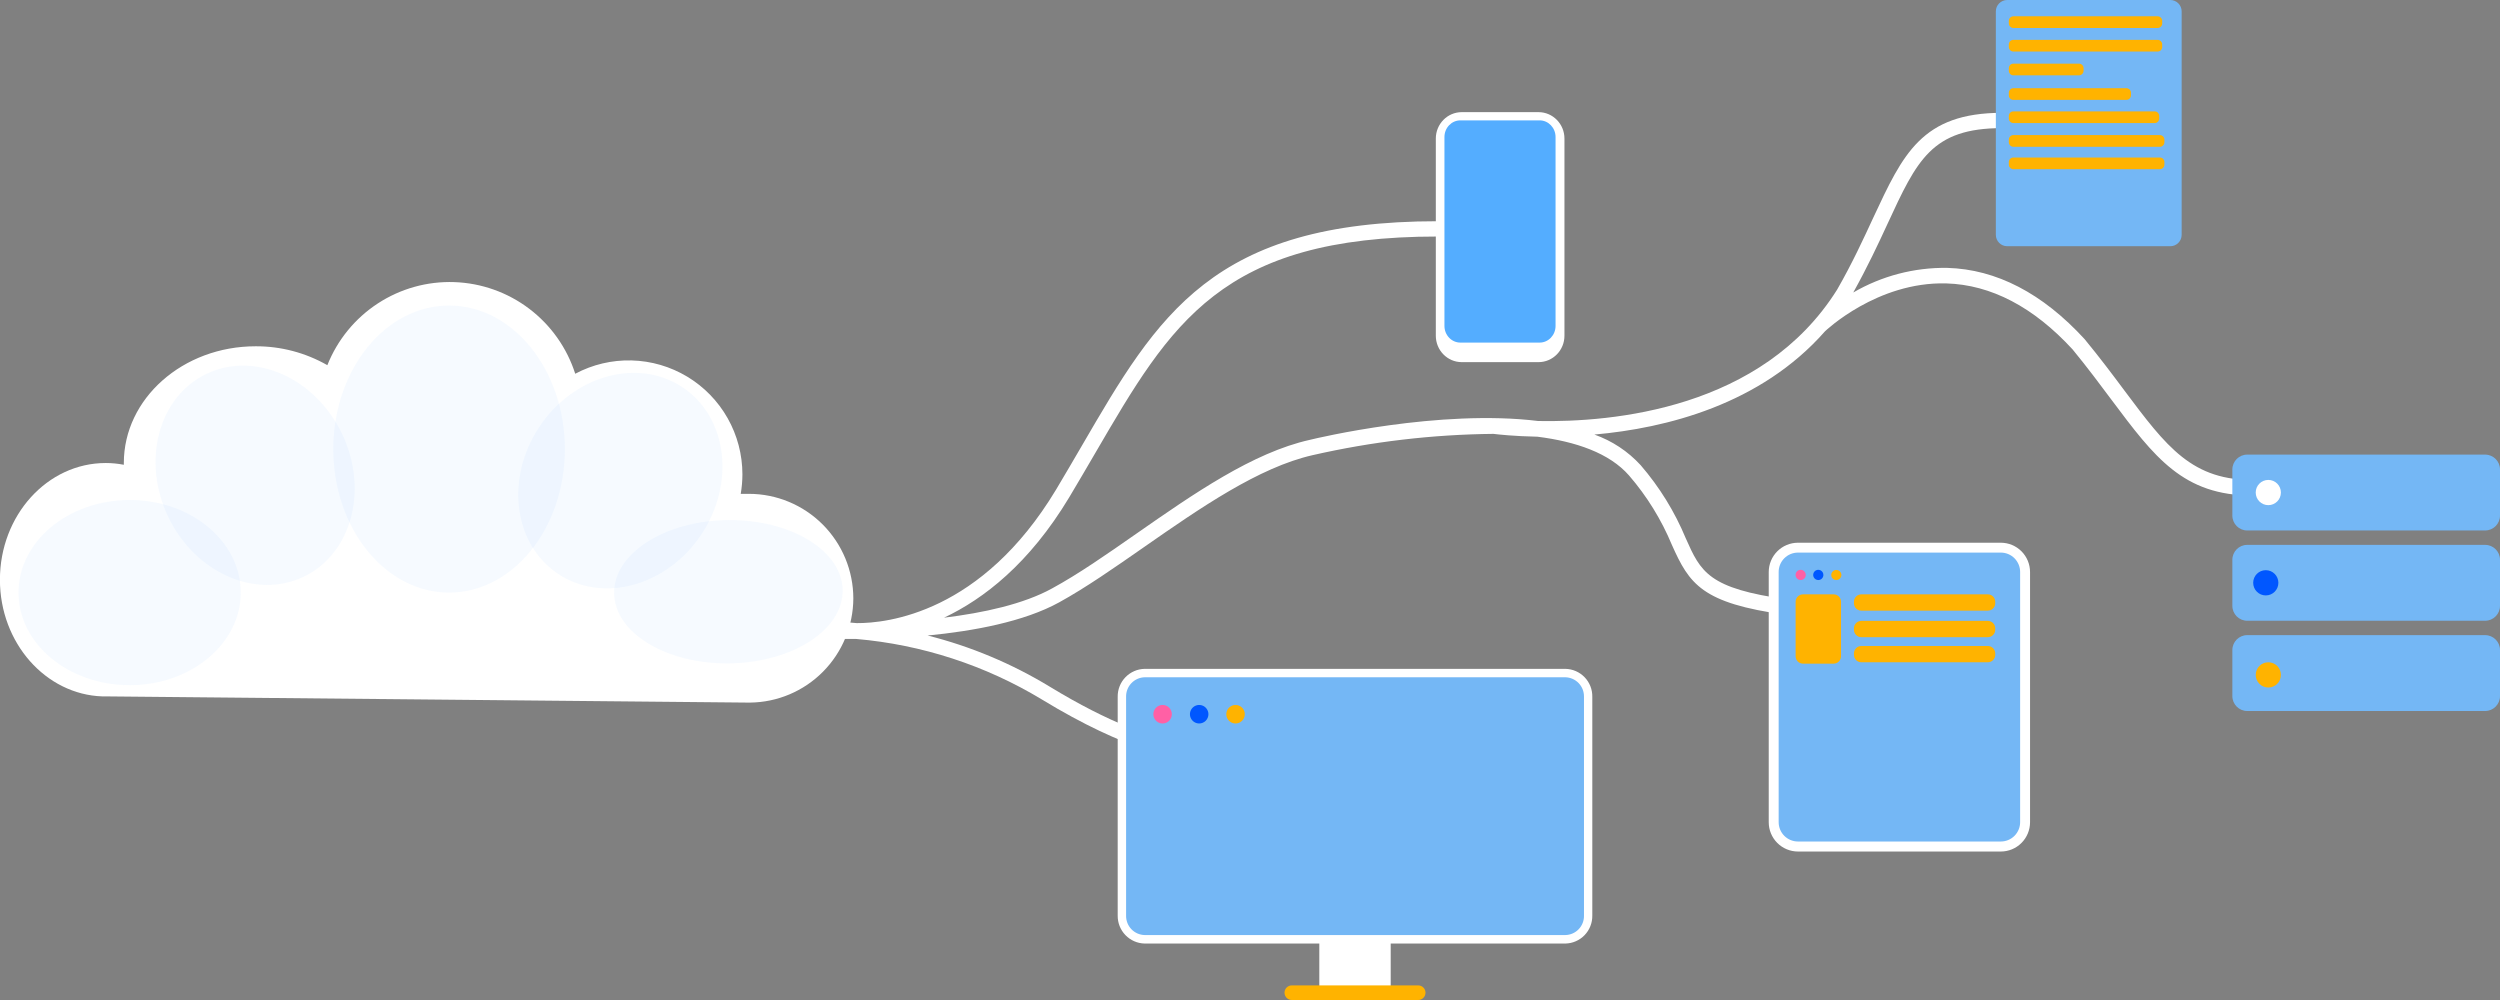<svg viewBox="0 0 270 108" fill="none" xmlns="http://www.w3.org/2000/svg">
<rect x="0" y="0" width="270" height="108" fill="#808080" stroke="none"/>
<g clip-path="url(#clip0_945_2626)">
<path d="M243.609 51.831C236.741 51.972 233.988 48.254 229.428 42.166C228.2 40.514 226.798 38.647 225.141 36.631C220.598 31.674 215.602 29.08 210.3 28.931C206.739 28.878 203.23 29.798 200.151 31.591C201.685 28.84 202.847 26.354 203.861 24.156C207.036 17.291 208.627 13.838 216.228 13.838V12.185C207.538 12.185 205.51 16.672 202.336 23.462C201.264 25.775 200.052 28.419 198.411 31.277C190.307 44.206 174.106 45.619 166.133 45.47C155.489 44.157 142.223 47.313 141.465 47.503C135.306 48.874 128.9 53.335 122.7 57.656C119.501 59.886 116.483 61.993 113.63 63.546C110.547 65.248 106.21 66.19 101.956 66.71C106.243 64.686 111.173 60.869 115.469 53.723C116.458 52.071 117.39 50.468 118.297 48.915C126.484 34.871 131.884 25.544 155.283 25.544V23.892C130.936 23.892 125.041 34.045 116.871 48.089C115.972 49.634 115.04 51.228 114.059 52.873C106.02 66.231 95.789 67.313 92.532 67.297C90.371 67.088 88.196 67.088 86.035 67.297L86.233 68.949C86.233 68.949 87.181 68.841 88.707 68.833V68.957C88.871 68.957 89.894 69.007 91.468 69.007H92.466C99.561 69.619 106.421 71.855 112.517 75.541C121.702 81.134 127.292 82.15 130.087 82.15C130.835 82.185 131.583 82.087 132.297 81.861L131.711 80.325C131.654 80.325 126.385 82.084 113.375 74.162C109.278 71.669 104.831 69.806 100.183 68.635C105.13 68.156 110.596 67.148 114.397 65.05C117.291 63.455 120.342 61.324 123.582 59.068C129.642 54.847 135.949 50.477 141.77 49.155C148.177 47.694 154.722 46.923 161.293 46.858C161.755 46.916 163.503 47.114 166.042 47.164C170.165 47.684 173.801 48.915 175.936 51.352C177.867 53.587 179.428 56.117 180.562 58.845C182.45 63.067 183.769 65.149 192.871 66.396L193.094 64.744C184.486 63.571 183.678 61.762 182.062 58.135C180.868 55.259 179.223 52.593 177.189 50.237C175.819 48.742 174.103 47.607 172.193 46.932C179.943 46.247 190.142 43.694 197.101 35.78C197.158 35.73 202.715 30.41 210.193 30.608C215.033 30.749 219.634 33.161 223.847 37.746C225.446 39.696 226.831 41.554 228.051 43.19C232.693 49.395 235.777 53.517 243.263 53.517H243.576L243.609 51.831Z" fill="white"/>
<path d="M166.158 12.111H157.872C156.323 12.111 155.068 13.389 155.068 14.965V36.258C155.068 37.834 156.323 39.111 157.872 39.111H166.158C167.706 39.111 168.961 37.834 168.961 36.258V14.965C168.961 13.389 167.706 12.111 166.158 12.111Z" fill="white"/>
<path d="M166.281 13H157.719C156.77 13 156 13.806 156 14.8V35.2C156 36.194 156.77 37 157.719 37H166.281C167.23 37 168 36.194 168 35.2V14.8C168 13.806 167.23 13 166.281 13Z" fill="#54ADFF"/>
<path d="M268.392 49.097H242.701C241.814 49.097 241.094 49.818 241.094 50.708V55.681C241.094 56.571 241.814 57.292 242.701 57.292H268.392C269.28 57.292 270 56.571 270 55.681V50.708C270 49.818 269.28 49.097 268.392 49.097Z" fill="#74B7F5"/>
<path d="M268.392 58.846H242.701C241.814 58.846 241.094 59.567 241.094 60.457V65.43C241.094 66.32 241.814 67.041 242.701 67.041H268.392C269.28 67.041 270 66.32 270 65.43V60.457C270 59.567 269.28 58.846 268.392 58.846Z" fill="#74B7F5"/>
<path d="M268.392 68.594H242.701C241.814 68.594 241.094 69.315 241.094 70.205V75.178C241.094 76.068 241.814 76.789 242.701 76.789H268.392C269.28 76.789 270 76.068 270 75.178V70.205C270 69.315 269.28 68.594 268.392 68.594Z" fill="#74B7F5"/>
<path d="M244.978 74.253C245.729 74.253 246.338 73.642 246.338 72.889C246.338 72.137 245.729 71.526 244.978 71.526C244.226 71.526 243.617 72.137 243.617 72.889C243.617 73.642 244.226 74.253 244.978 74.253Z" fill="#FFB300"/>
<path d="M244.704 64.306C245.455 64.306 246.065 63.696 246.065 62.943C246.065 62.19 245.455 61.58 244.704 61.58C243.953 61.58 243.344 62.19 243.344 62.943C243.344 63.696 243.953 64.306 244.704 64.306Z" fill="#0057FF"/>
<path d="M244.978 54.557C245.729 54.557 246.338 53.947 246.338 53.194C246.338 52.441 245.729 51.831 244.978 51.831C244.226 51.831 243.617 52.441 243.617 53.194C243.617 53.947 244.226 54.557 244.978 54.557Z" fill="white"/>
<path d="M234.39 0H216.779C216.101 0 215.551 0.551 215.551 1.231V25.362C215.551 26.042 216.101 26.593 216.779 26.593H234.39C235.069 26.593 235.619 26.042 235.619 25.362V1.231C235.619 0.551 235.069 0 234.39 0Z" fill="#74B7F5"/>
<path d="M233.022 1.76H217.448C217.175 1.76 216.953 1.982 216.953 2.255V2.528C216.953 2.802 217.175 3.024 217.448 3.024H233.022C233.295 3.024 233.517 2.802 233.517 2.528V2.255C233.517 1.982 233.295 1.76 233.022 1.76Z" fill="#FFB300"/>
<path d="M233.022 4.304H217.448C217.175 4.304 216.953 4.526 216.953 4.799V5.072C216.953 5.346 217.175 5.568 217.448 5.568H233.022C233.295 5.568 233.517 5.346 233.517 5.072V4.799C233.517 4.526 233.295 4.304 233.022 4.304Z" fill="#FFB300"/>
<path d="M224.53 6.873H217.448C217.175 6.873 216.953 7.095 216.953 7.369V7.641C216.953 7.915 217.175 8.137 217.448 8.137H224.53C224.803 8.137 225.025 7.915 225.025 7.641V7.369C225.025 7.095 224.803 6.873 224.53 6.873Z" fill="#FFB300"/>
<path d="M229.65 9.525H217.448C217.175 9.525 216.953 9.747 216.953 10.021V10.294C216.953 10.567 217.175 10.789 217.448 10.789H229.65C229.923 10.789 230.145 10.567 230.145 10.294V10.021C230.145 9.747 229.923 9.525 229.65 9.525Z" fill="#FFB300"/>
<path d="M232.701 12.028H217.448C217.175 12.028 216.953 12.25 216.953 12.524V12.797C216.953 13.07 217.175 13.292 217.448 13.292H232.701C232.974 13.292 233.195 13.07 233.195 12.797V12.524C233.195 12.25 232.974 12.028 232.701 12.028Z" fill="#FFB300"/>
<path d="M233.261 14.59H217.448C217.175 14.59 216.953 14.812 216.953 15.085V15.358C216.953 15.632 217.175 15.854 217.448 15.854H233.261C233.535 15.854 233.756 15.632 233.756 15.358V15.085C233.756 14.812 233.535 14.59 233.261 14.59Z" fill="#FFB300"/>
<path d="M233.261 17.01H217.448C217.175 17.01 216.953 17.232 216.953 17.505V17.778C216.953 18.052 217.175 18.274 217.448 18.274H233.261C233.535 18.274 233.756 18.052 233.756 17.778V17.505C233.756 17.232 233.535 17.01 233.261 17.01Z" fill="#FFB300"/>
<path d="M169.059 72.947H123.646C122.289 72.947 121.189 74.049 121.189 75.409V99.193C121.189 100.553 122.289 101.655 123.646 101.655H169.059C170.416 101.655 171.516 100.553 171.516 99.193V75.409C171.516 74.049 170.416 72.947 169.059 72.947Z" fill="#74B7F5"/>
<path d="M169.059 101.581H123.631C122.929 101.565 122.263 101.273 121.776 100.767C121.289 100.26 121.022 99.582 121.034 98.879V75.252C121.022 74.55 121.29 73.872 121.777 73.367C122.263 72.862 122.93 72.572 123.631 72.559H169.059C169.76 72.572 170.427 72.862 170.914 73.367C171.4 73.872 171.668 74.55 171.657 75.252V98.879C171.668 99.582 171.401 100.26 170.914 100.767C170.427 101.273 169.761 101.565 169.059 101.581ZM123.631 72.831C123.002 72.844 122.403 73.106 121.966 73.56C121.529 74.013 121.289 74.621 121.297 75.252V98.879C121.286 99.511 121.526 100.121 121.963 100.577C122.4 101.032 123 101.295 123.631 101.308H169.059C169.69 101.295 170.29 101.032 170.727 100.577C171.164 100.121 171.404 99.511 171.393 98.879V75.252C171.402 74.621 171.161 74.013 170.724 73.56C170.287 73.106 169.688 72.844 169.059 72.831H123.631Z" fill="#0B1B32"/>
<path d="M169.06 101.705H123.631C123.268 101.698 122.909 101.62 122.575 101.475C122.241 101.329 121.94 101.119 121.687 100.857C121.434 100.594 121.236 100.285 121.102 99.945C120.969 99.606 120.904 99.244 120.911 98.879V75.252C120.904 74.888 120.969 74.525 121.102 74.186C121.236 73.847 121.434 73.537 121.687 73.275C121.94 73.012 122.241 72.802 122.575 72.657C122.909 72.511 123.268 72.433 123.631 72.427H169.06C169.424 72.433 169.783 72.511 170.117 72.657C170.45 72.802 170.752 73.012 171.005 73.275C171.257 73.537 171.456 73.847 171.589 74.186C171.722 74.525 171.788 74.888 171.781 75.252V98.879C171.788 99.244 171.722 99.606 171.589 99.945C171.456 100.285 171.257 100.594 171.005 100.857C170.752 101.119 170.45 101.329 170.117 101.475C169.783 101.62 169.424 101.698 169.06 101.705ZM123.631 72.691C123.3 72.691 122.971 72.758 122.665 72.887C122.36 73.017 122.083 73.207 121.853 73.446C121.622 73.685 121.441 73.968 121.322 74.278C121.203 74.589 121.147 74.92 121.158 75.252V98.879C121.151 99.211 121.21 99.541 121.331 99.849C121.452 100.158 121.633 100.44 121.862 100.679C122.092 100.917 122.367 101.108 122.67 101.24C122.974 101.373 123.3 101.443 123.631 101.449H169.06C169.391 101.443 169.718 101.373 170.021 101.24C170.325 101.108 170.599 100.917 170.829 100.679C171.059 100.44 171.24 100.158 171.36 99.849C171.481 99.541 171.54 99.211 171.534 98.879V75.252C171.545 74.92 171.489 74.589 171.37 74.278C171.25 73.968 171.07 73.685 170.839 73.446C170.608 73.207 170.332 73.017 170.026 72.887C169.721 72.758 169.392 72.691 169.06 72.691H123.631ZM169.06 101.44H123.631C123.3 101.441 122.971 101.374 122.665 101.244C122.36 101.115 122.083 100.924 121.853 100.686C121.622 100.447 121.441 100.164 121.322 99.853C121.203 99.543 121.147 99.212 121.158 98.879V75.252C121.148 74.92 121.205 74.59 121.325 74.281C121.444 73.972 121.625 73.689 121.856 73.451C122.086 73.213 122.362 73.024 122.667 72.895C122.972 72.766 123.3 72.699 123.631 72.699H169.06C169.391 72.699 169.719 72.766 170.024 72.895C170.329 73.024 170.605 73.213 170.836 73.451C171.067 73.689 171.247 73.972 171.367 74.281C171.487 74.59 171.543 74.92 171.534 75.252V98.879C171.545 99.212 171.489 99.543 171.37 99.853C171.25 100.164 171.07 100.447 170.839 100.686C170.608 100.924 170.332 101.115 170.026 101.244C169.721 101.374 169.392 101.441 169.06 101.44ZM123.631 72.955C123.036 72.968 122.47 73.218 122.057 73.648C121.645 74.079 121.419 74.655 121.43 75.252V98.879C121.423 99.175 121.475 99.469 121.583 99.745C121.69 100.021 121.85 100.272 122.055 100.486C122.259 100.699 122.504 100.87 122.774 100.989C123.045 101.107 123.336 101.171 123.631 101.176H169.06C169.656 101.163 170.222 100.914 170.634 100.484C171.047 100.053 171.273 99.476 171.262 98.879V75.252C171.273 74.655 171.047 74.079 170.634 73.648C170.222 73.218 169.656 72.968 169.06 72.955H123.631Z" fill="#0B1B32"/>
<path d="M169.059 101.903H123.63C122.843 101.887 122.095 101.561 121.548 100.994C121.001 100.428 120.7 99.667 120.711 98.879V75.252C120.7 74.464 121.001 73.705 121.548 73.139C122.096 72.574 122.844 72.249 123.63 72.236H169.059C169.447 72.243 169.831 72.326 170.188 72.481C170.544 72.636 170.867 72.86 171.137 73.14C171.408 73.42 171.62 73.751 171.763 74.113C171.906 74.475 171.976 74.862 171.969 75.252V98.879C171.982 99.666 171.683 100.427 171.138 100.994C170.592 101.561 169.844 101.887 169.059 101.903ZM123.63 73.145C123.085 73.158 122.567 73.387 122.19 73.782C121.813 74.177 121.607 74.705 121.618 75.252V98.879C121.612 99.15 121.659 99.419 121.756 99.672C121.854 99.925 122 100.155 122.187 100.351C122.374 100.547 122.598 100.704 122.845 100.813C123.093 100.922 123.36 100.98 123.63 100.986H169.059C169.329 100.98 169.596 100.922 169.843 100.813C170.091 100.704 170.314 100.547 170.501 100.351C170.688 100.155 170.835 99.925 170.932 99.672C171.03 99.419 171.077 99.15 171.07 98.879V75.252C171.081 74.705 170.876 74.177 170.499 73.782C170.122 73.387 169.604 73.158 169.059 73.145H123.63Z" fill="white"/>
<path d="M126.558 77.136C126.558 76.938 126.5 76.745 126.39 76.58C126.281 76.416 126.125 76.287 125.942 76.212C125.76 76.136 125.559 76.116 125.366 76.155C125.172 76.194 124.994 76.289 124.855 76.429C124.715 76.569 124.62 76.747 124.582 76.941C124.543 77.135 124.563 77.336 124.639 77.518C124.714 77.701 124.842 77.857 125.006 77.967C125.17 78.077 125.363 78.136 125.561 78.136C125.825 78.136 126.079 78.03 126.266 77.843C126.453 77.655 126.558 77.401 126.558 77.136Z" fill="#FF60A5"/>
<path d="M130.51 77.136C130.51 76.938 130.451 76.745 130.341 76.58C130.232 76.416 130.076 76.287 129.894 76.212C129.711 76.136 129.51 76.116 129.317 76.155C129.123 76.194 128.946 76.289 128.806 76.429C128.666 76.569 128.571 76.747 128.533 76.941C128.494 77.135 128.514 77.336 128.59 77.518C128.665 77.701 128.793 77.857 128.957 77.967C129.121 78.077 129.314 78.136 129.512 78.136C129.776 78.136 130.03 78.03 130.217 77.843C130.404 77.655 130.51 77.401 130.51 77.136Z" fill="#0057FF"/>
<path d="M134.437 77.136C134.437 76.938 134.379 76.745 134.269 76.58C134.159 76.416 134.004 76.287 133.821 76.212C133.639 76.136 133.438 76.116 133.245 76.155C133.051 76.194 132.873 76.289 132.734 76.429C132.594 76.569 132.499 76.747 132.461 76.941C132.422 77.135 132.442 77.336 132.517 77.518C132.593 77.701 132.721 77.857 132.885 77.967C133.049 78.077 133.242 78.136 133.439 78.136C133.704 78.136 133.958 78.03 134.145 77.843C134.332 77.655 134.437 77.401 134.437 77.136Z" fill="#FFB300"/>
<path d="M150.195 101.581H142.486V106.645H150.195V101.581Z" fill="white"/>
<path d="M153.166 106.422H139.516C139.08 106.422 138.727 106.775 138.727 107.211C138.727 107.647 139.08 108 139.516 108H153.166C153.601 108 153.955 107.647 153.955 107.211C153.955 106.775 153.601 106.422 153.166 106.422Z" fill="#FFB300"/>
<path d="M216.087 59.159H194.173C192.725 59.159 191.551 60.335 191.551 61.786V88.801C191.551 90.252 192.725 91.428 194.173 91.428H216.087C217.535 91.428 218.709 90.252 218.709 88.801V61.786C218.709 60.335 217.535 59.159 216.087 59.159Z" fill="#74B7F5"/>
<path d="M216.096 91.965H194.173C193.337 91.963 192.536 91.629 191.945 91.035C191.355 90.442 191.023 89.639 191.023 88.801V61.778C191.023 60.941 191.355 60.137 191.945 59.544C192.536 58.951 193.337 58.616 194.173 58.614H216.096C216.932 58.616 217.733 58.951 218.323 59.544C218.914 60.137 219.245 60.941 219.245 61.778V88.801C219.245 89.639 218.914 90.442 218.323 91.035C217.733 91.629 216.932 91.963 216.096 91.965ZM194.173 59.68C193.621 59.682 193.093 59.903 192.703 60.295C192.314 60.687 192.095 61.217 192.095 61.77V88.793C192.095 89.346 192.314 89.876 192.703 90.268C193.093 90.66 193.621 90.881 194.173 90.883H216.096C216.648 90.881 217.176 90.66 217.565 90.268C217.955 89.876 218.174 89.346 218.174 88.793V61.77C218.174 61.217 217.955 60.687 217.565 60.295C217.176 59.903 216.648 59.682 216.096 59.68H194.173Z" fill="white"/>
<path d="M195.023 62.1C195.024 61.99 194.993 61.882 194.933 61.789C194.873 61.697 194.787 61.625 194.686 61.582C194.584 61.539 194.472 61.527 194.365 61.548C194.257 61.569 194.158 61.622 194.08 61.7C194.002 61.778 193.949 61.877 193.928 61.986C193.907 62.094 193.919 62.206 193.962 62.307C194.004 62.409 194.077 62.495 194.169 62.555C194.261 62.615 194.369 62.647 194.479 62.645C194.622 62.643 194.759 62.585 194.861 62.483C194.963 62.381 195.021 62.244 195.023 62.1Z" fill="#FF60A5"/>
<path d="M196.927 62.1C196.929 61.99 196.897 61.882 196.837 61.789C196.777 61.697 196.691 61.625 196.59 61.582C196.489 61.539 196.377 61.527 196.269 61.548C196.161 61.569 196.062 61.622 195.984 61.7C195.906 61.778 195.854 61.877 195.832 61.986C195.811 62.094 195.823 62.206 195.866 62.307C195.909 62.409 195.981 62.495 196.073 62.555C196.165 62.615 196.273 62.647 196.383 62.645C196.526 62.643 196.664 62.585 196.765 62.483C196.867 62.381 196.925 62.244 196.927 62.1Z" fill="#0057FF"/>
<path d="M198.872 62.1C198.87 61.955 198.811 61.816 198.707 61.714C198.604 61.612 198.465 61.555 198.319 61.555C198.175 61.555 198.037 61.612 197.935 61.714C197.833 61.817 197.775 61.955 197.775 62.1C197.775 62.245 197.833 62.383 197.935 62.486C198.037 62.588 198.175 62.645 198.319 62.645C198.465 62.645 198.604 62.588 198.707 62.486C198.811 62.384 198.87 62.245 198.872 62.1Z" fill="#FFB300"/>
<path d="M198.032 64.19H194.726C194.284 64.19 193.926 64.549 193.926 64.992V70.874C193.926 71.316 194.284 71.675 194.726 71.675H198.032C198.473 71.675 198.831 71.316 198.831 70.874V64.992C198.831 64.549 198.473 64.19 198.032 64.19Z" fill="#FFB300"/>
<path d="M214.686 64.19H201.024C200.583 64.19 200.225 64.549 200.225 64.992V65.149C200.225 65.591 200.583 65.95 201.024 65.95H214.686C215.128 65.95 215.486 65.591 215.486 65.149V64.992C215.486 64.549 215.128 64.19 214.686 64.19Z" fill="#FFB300"/>
<path d="M214.686 67.057H201.024C200.583 67.057 200.225 67.415 200.225 67.858V68.015C200.225 68.457 200.583 68.816 201.024 68.816H214.686C215.128 68.816 215.486 68.457 215.486 68.015V67.858C215.486 67.415 215.128 67.057 214.686 67.057Z" fill="#FFB300"/>
<path d="M214.686 69.767H201.024C200.583 69.767 200.225 70.125 200.225 70.568V70.725C200.225 71.168 200.583 71.526 201.024 71.526H214.686C215.128 71.526 215.486 71.168 215.486 70.725V70.568C215.486 70.125 215.128 69.767 214.686 69.767Z" fill="#FFB300"/>
<path d="M92.16 64.637C92.158 61.64 90.969 58.767 88.855 56.648C86.74 54.529 83.872 53.337 80.882 53.335C80.585 53.335 80.288 53.335 79.999 53.335C80.118 52.639 80.179 51.935 80.181 51.229C80.18 49.104 79.631 47.016 78.587 45.167C77.542 43.318 76.038 41.772 74.22 40.678C72.402 39.585 70.333 38.981 68.214 38.926C66.094 38.871 63.996 39.367 62.125 40.365C61.23 37.568 59.495 35.117 57.158 33.345C54.82 31.574 51.993 30.569 49.064 30.468C46.135 30.366 43.246 31.174 40.792 32.78C38.338 34.386 36.439 36.712 35.354 39.44C32.994 38.09 30.321 37.386 27.604 37.399C19.747 37.399 13.373 43.042 13.373 50.006C13.373 50.072 13.373 50.13 13.373 50.196C12.73 50.07 12.075 50.006 11.419 50.006C5.112 50.006 -0.008 55.648 -0.008 62.613C-0.008 69.445 4.939 75.005 11.057 75.211H11.535L80.791 75.88H80.997C83.959 75.85 86.789 74.654 88.878 72.55C90.966 70.447 92.145 67.604 92.16 64.637Z" fill="white"/>
<ellipse cx="27.552" cy="51.33" rx="10.4" ry="12.148" transform="rotate(-25.686 27.552 51.33)" fill="#74B7F5" fill-opacity="0.07"/>
<ellipse cx="48.5" cy="48.5" rx="12.5" ry="15.5" fill="#74B7F5" fill-opacity="0.07"/>
<ellipse cx="67.001" cy="51.907" rx="10.5" ry="12.112" transform="rotate(33.826 67.001 51.907)" fill="#74B7F5" fill-opacity="0.07"/>
<ellipse cx="78.667" cy="63.908" rx="12.342" ry="7.738" transform="rotate(-0.79 78.667 63.908)" fill="#74B7F5" fill-opacity="0.07"/>
<ellipse cx="14" cy="64" rx="12" ry="10" fill="#74B7F5" fill-opacity="0.07"/>
</g>
<defs>
<clipPath id="clip0_945_2626">
<rect width="270" height="108" fill="white"/>
</clipPath>
</defs>
</svg>
